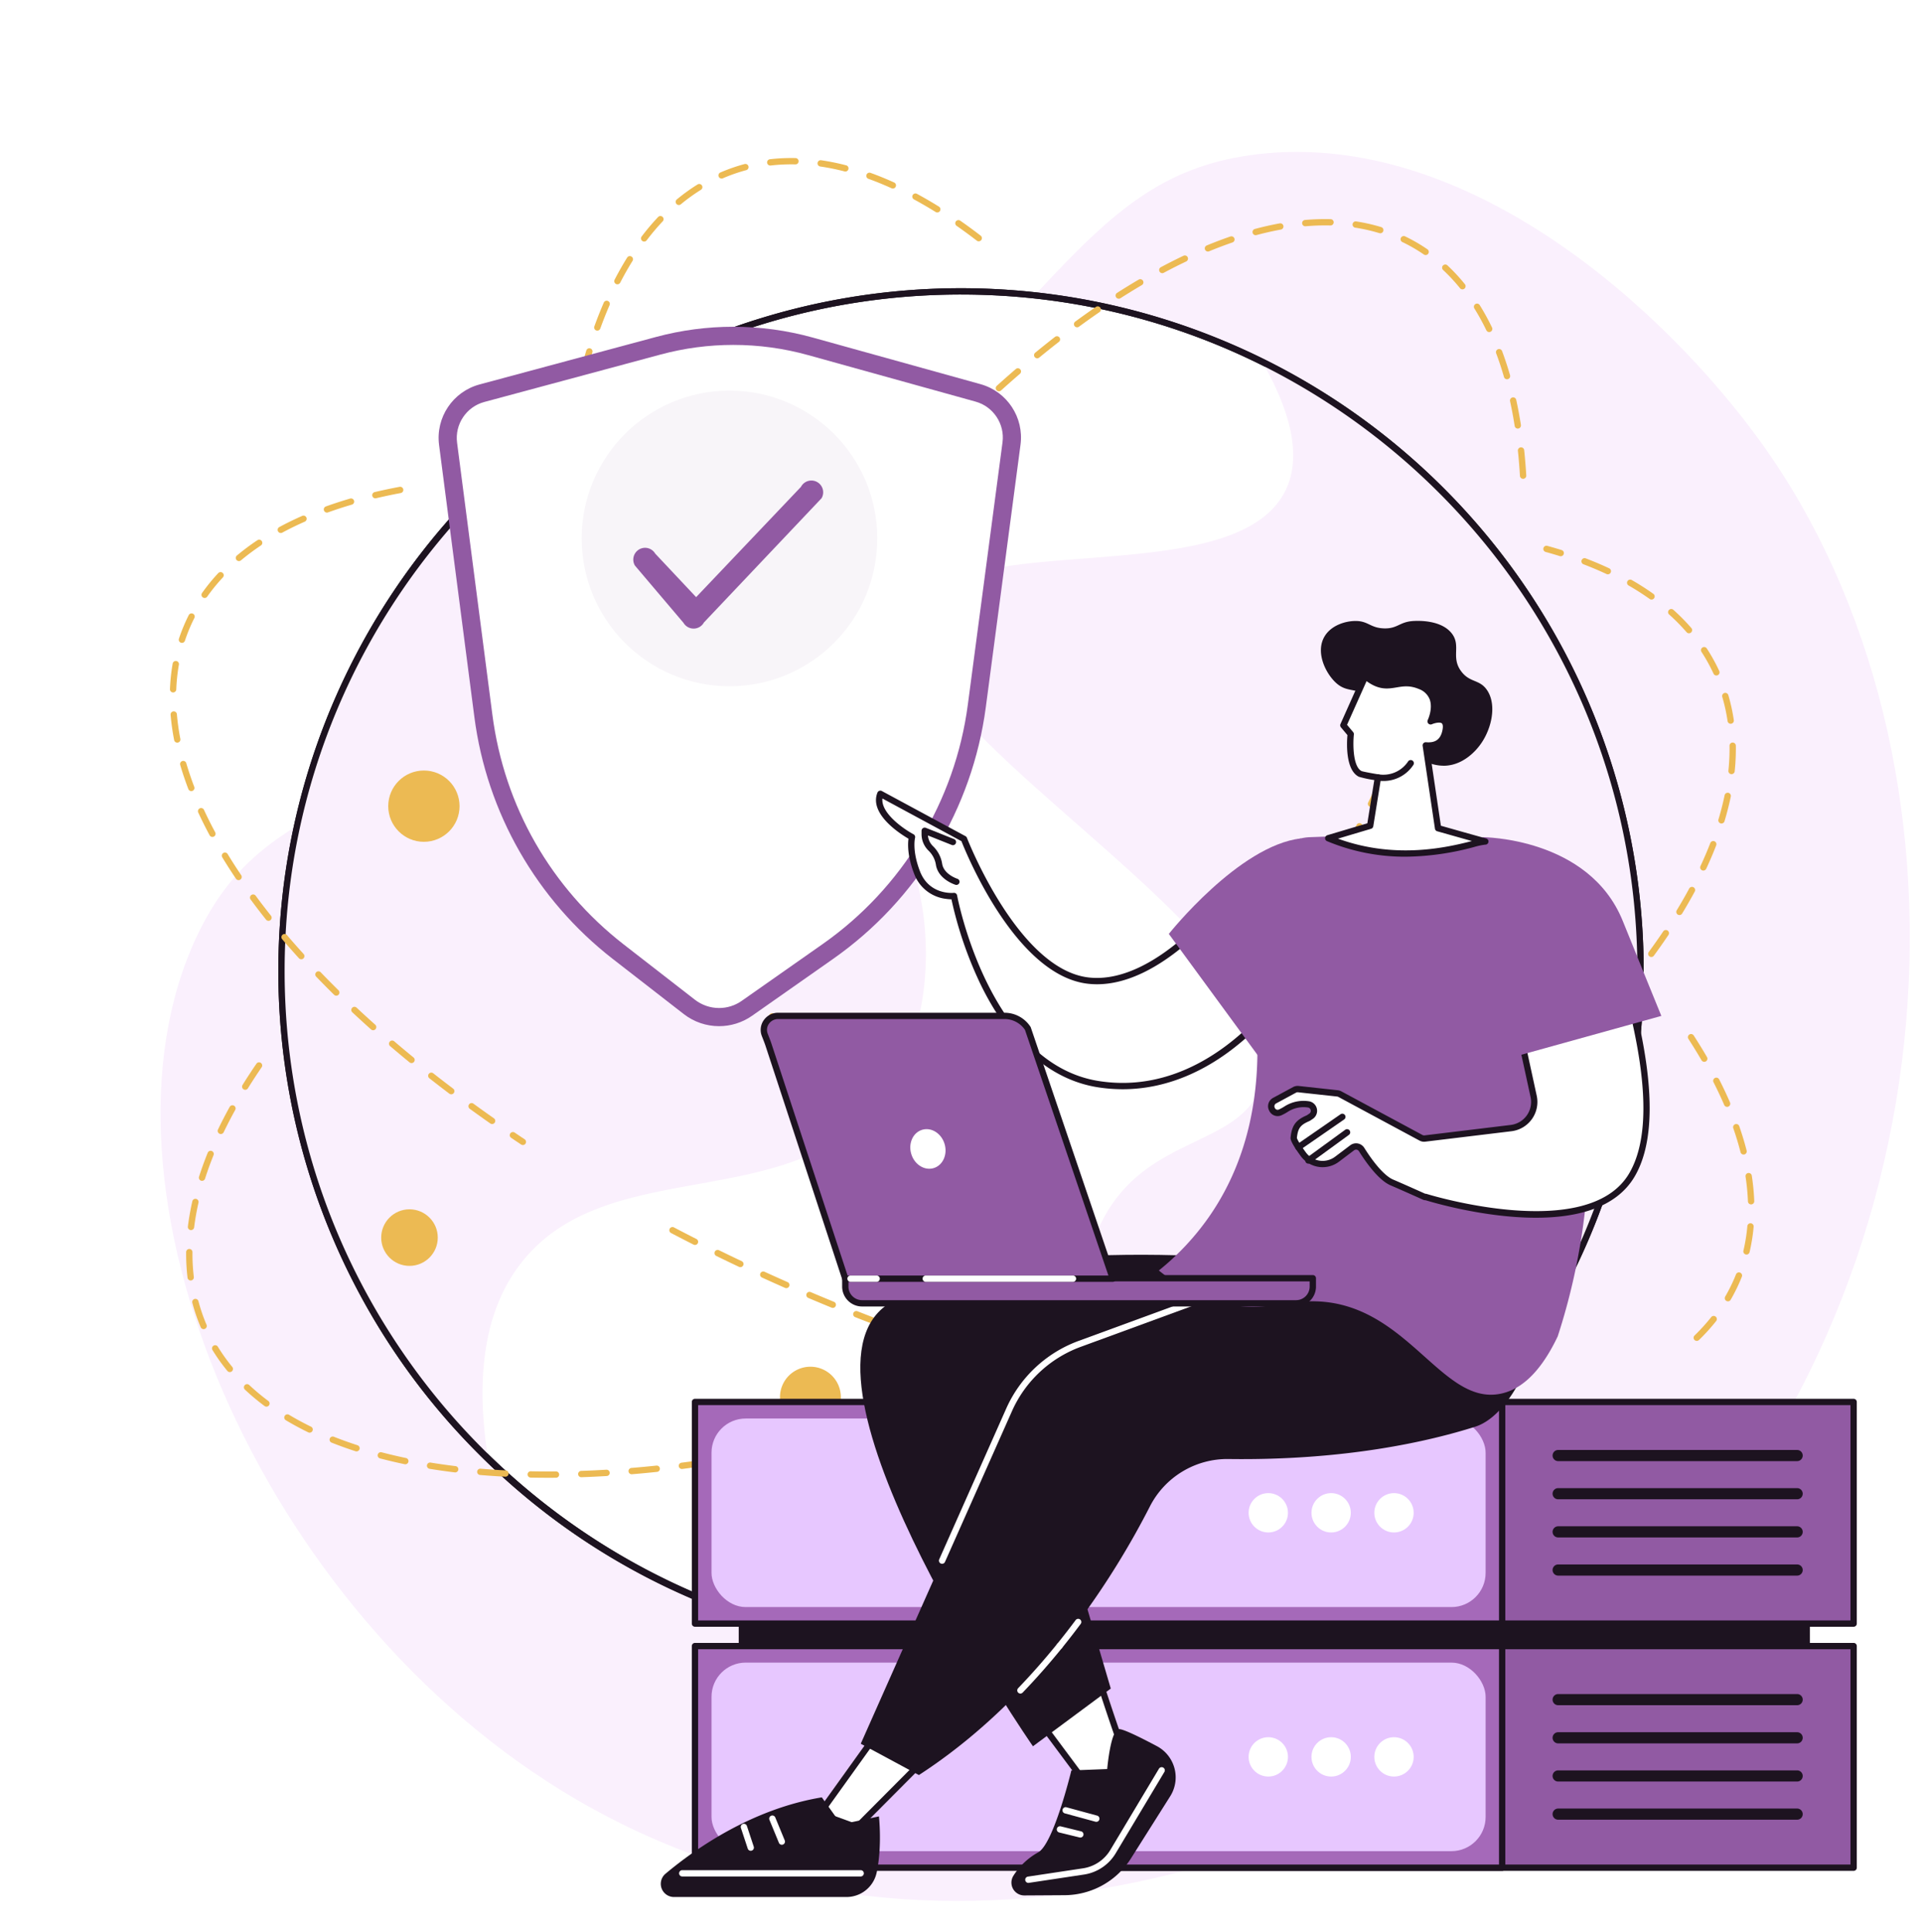 <svg xmlns="http://www.w3.org/2000/svg" xmlns:xlink="http://www.w3.org/1999/xlink" width="847.045" height="851.409" viewBox="0 0 847.045 851.409">
  <defs>
    <filter id="Path_102152" x="49.294" y="0" width="544.666" height="596.241" filterUnits="userSpaceOnUse">
      <feOffset dy="40" input="SourceAlpha"/>
      <feGaussianBlur stdDeviation="48" result="blur"/>
      <feFlood flood-color="#663e72" flood-opacity="0.2"/>
      <feComposite operator="in" in2="blur"/>
      <feComposite in="SourceGraphic"/>
    </filter>
  </defs>
  <g id="Proxy_server" data-name="Proxy server" transform="translate(0 4.363)">
    <path id="Path_102120" data-name="Path 102120" d="M424.4,912.586c162.224,94.639,360.093,25.5,468.388-83.2,141.884-142.414,153.621-376.429,53.429-515.158C904.558,256.543,817.583,176.63,724.723,187.4c-78.706,9.13-89.2,74.833-220.248,177.784C355.89,481.914,291.676,458.5,257,532.14,205.331,641.88,283.617,830.457,424.4,912.586Z" transform="translate(-170.276 -123.828)" fill="#faf0fd"/>
    <g id="Group_47625" data-name="Group 47625" transform="translate(0)">
      <g id="Group_47620" data-name="Group 47620">
        <g id="Group_47619" data-name="Group 47619">
          <circle id="Ellipse_4777" data-name="Ellipse 4777" cx="299.476" cy="299.476" r="299.476" transform="translate(423.523 847.045) rotate(-135)" fill="#fff"/>
          <path id="Path_102125" data-name="Path 102125" d="M668.288,852.9a300.868,300.868,0,1,0-212.745-88.122A298.9,298.9,0,0,0,668.288,852.9Zm0-598.951c164.364,0,298.085,133.72,298.085,298.085S832.652,850.115,668.288,850.115,370.2,716.4,370.2,552.032,503.924,253.947,668.288,253.947Z" transform="translate(-244.766 -128.509)" fill="#1d1320"/>
        </g>
        <path id="Path_102126" data-name="Path 102126" d="M450.3,667.135c19.08-41.145,62.13-33.934,71.48-62.763C542.388,540.837,352.294,447.208,370.1,396.9c13.932-39.36,139.427-7.789,162.14-54.046,7.367-15,2.265-34.847-10.267-56.814,98.807,48.934,166.753,150.779,166.753,268.508,0,126.885-78.914,235.333-190.338,278.959a248.377,248.377,0,0,1-27.168-42.592C456.465,761.537,430.5,709.827,450.3,667.135Z" transform="translate(34.275 -131.03)" fill="#faf0fd"/>
        <path id="Path_102127" data-name="Path 102127" d="M708.406,557.944A298.733,298.733,0,0,1,809.922,333.25c26.047-1.748,41.65,4.744,51.542,13,20,16.69,11.64,36.3,36.611,71.48,29.292,41.27,55.661,35.248,76.711,67.994,21.781,33.88,24.528,88.511,1.744,123.783-37.888,58.653-122.522,26.855-162.14,76.711-12.918,16.259-21.93,42.355-14.918,86.761A298.571,298.571,0,0,1,708.406,557.944Z" transform="translate(-584.36 -134.421)" fill="#faf0fd"/>
        <path id="Path_102128" data-name="Path 102128" d="M668.288,852.9a300.868,300.868,0,1,0-212.745-88.122A298.9,298.9,0,0,0,668.288,852.9Zm0-598.951c164.364,0,298.085,133.72,298.085,298.085S832.652,850.115,668.288,850.115,370.2,716.4,370.2,552.032,503.924,253.947,668.288,253.947Z" transform="translate(-244.766 -128.509)" fill="#1d1320"/>
      </g>
      <ellipse id="Ellipse_4778" data-name="Ellipse 4778" cx="15.713" cy="15.713" rx="15.713" ry="15.713" transform="translate(171.101 335.208)" fill="#ecba53"/>
      <g id="Group_47621" data-name="Group 47621" transform="translate(82.033 236.161)">
        <path id="Path_102129" data-name="Path 102129" d="M325.025,723.936a1.394,1.394,0,0,0,.562-.12c3.4-1.5,6.819-3.038,10.171-4.575a1.392,1.392,0,1,0-1.16-2.53c-3.341,1.531-6.751,3.064-10.137,4.559a1.392,1.392,0,0,0,.563,2.665Zm20.245-9.273a1.384,1.384,0,0,0,.6-.135c3.357-1.595,6.734-3.227,10.042-4.856a1.392,1.392,0,1,0-1.23-2.5c-3.294,1.623-6.661,3.251-10.005,4.839a1.392,1.392,0,0,0,.6,2.65Zm19.978-9.836a1.4,1.4,0,0,0,.632-.152c3.286-1.677,6.616-3.406,9.9-5.14a1.392,1.392,0,0,0-1.3-2.461c-3.271,1.727-6.59,3.45-9.865,5.121a1.392,1.392,0,0,0,.634,2.632Zm19.688-10.4a1.389,1.389,0,0,0,.667-.172c3.252-1.779,6.53-3.606,9.745-5.427a1.392,1.392,0,1,0-1.372-2.421c-3.2,1.815-6.469,3.634-9.709,5.407a1.393,1.393,0,0,0,.67,2.613Zm19.372-10.98a1.385,1.385,0,0,0,.7-.192c3.192-1.874,6.414-3.8,9.577-5.721a1.392,1.392,0,0,0-1.446-2.379c-3.15,1.915-6.36,3.833-9.54,5.7a1.392,1.392,0,0,0,.706,2.592Zm19.027-11.571a1.378,1.378,0,0,0,.74-.214c3.138-1.977,6.3-4,9.392-6.023a1.392,1.392,0,0,0-1.521-2.33c-3.082,2.011-6.229,4.03-9.354,6a1.392,1.392,0,0,0,.743,2.569ZM441.98,659.7a1.386,1.386,0,0,0,.778-.239c3.074-2.081,6.164-4.213,9.186-6.335a1.392,1.392,0,1,0-1.6-2.278c-3.009,2.114-6.087,4.237-9.145,6.308a1.391,1.391,0,0,0,.781,2.544Zm18.218-12.8a1.382,1.382,0,0,0,.819-.267c3.015-2.2,6.028-4.442,8.954-6.661a1.392,1.392,0,0,0-1.682-2.218c-2.912,2.21-5.911,4.441-8.913,6.63a1.392,1.392,0,0,0,.822,2.516Zm17.741-13.459a1.382,1.382,0,0,0,.861-.3c2.931-2.313,5.855-4.668,8.693-7a1.392,1.392,0,1,0-1.768-2.149c-2.823,2.322-5.733,4.666-8.649,6.968a1.392,1.392,0,0,0,.864,2.484Zm17.193-14.148a1.386,1.386,0,0,0,.906-.336c2.837-2.436,5.659-4.914,8.39-7.367a1.392,1.392,0,0,0-1.86-2.071c-2.715,2.439-5.523,4.9-8.343,7.325a1.392,1.392,0,0,0,.906,2.448ZM511.7,604.4a1.392,1.392,0,0,0,.954-.379c2.733-2.574,5.436-5.185,8.036-7.758a1.392,1.392,0,0,0-1.959-1.978c-2.581,2.558-5.268,5.151-7.985,7.709a1.392,1.392,0,0,0,.955,2.4Zm15.818-15.67a1.388,1.388,0,0,0,1.006-.43c2.6-2.713,5.157-5.464,7.611-8.181a1.391,1.391,0,0,0-2.064-1.867c-2.437,2.7-4.979,5.429-7.557,8.122a1.392,1.392,0,0,0,1,2.354Zm14.921-16.525a1.389,1.389,0,0,0,1.061-.492c2.436-2.87,4.821-5.779,7.091-8.644a1.391,1.391,0,1,0-2.181-1.727c-2.251,2.841-4.616,5.725-7.031,8.571a1.392,1.392,0,0,0,1.06,2.292Zm13.811-17.46a1.389,1.389,0,0,0,1.123-.569c2.238-3.051,4.4-6.131,6.433-9.156a1.391,1.391,0,0,0-2.31-1.552c-2.01,2.994-4.152,6.042-6.367,9.062a1.392,1.392,0,0,0,1.121,2.214Zm12.4-18.484a1.39,1.39,0,0,0,1.19-.669c1.966-3.237,3.84-6.506,5.572-9.717a1.392,1.392,0,0,0-2.45-1.321c-1.709,3.17-3.559,6.4-5.5,9.593a1.39,1.39,0,0,0,1.188,2.114Zm10.534-19.6a1.393,1.393,0,0,0,1.263-.8c1.607-3.45,3.088-6.921,4.4-10.317a1.392,1.392,0,0,0-2.6-1.006c-1.292,3.34-2.75,6.753-4.331,10.147a1.393,1.393,0,0,0,1.261,1.98Zm7.992-20.746a1.392,1.392,0,0,0,1.331-.991c1.1-3.66,2.036-7.324,2.774-10.892a1.391,1.391,0,0,0-2.725-.564c-.722,3.487-1.635,7.072-2.714,10.654a1.393,1.393,0,0,0,1.333,1.793Zm4.449-21.754A1.392,1.392,0,0,0,593,472.916a97.738,97.738,0,0,0,.512-9.88c0-.465,0-.93-.01-1.392a1.392,1.392,0,1,0-2.783.042c.007.449.01.9.01,1.35a95.15,95.15,0,0,1-.5,9.6,1.391,1.391,0,0,0,1.242,1.526C591.523,474.164,591.571,474.166,591.619,474.166Zm-.393-22.2a1.406,1.406,0,0,0,.205-.015,1.392,1.392,0,0,0,1.174-1.58,80.443,80.443,0,0,0-2.425-11.056,1.392,1.392,0,0,0-2.669.789,77.554,77.554,0,0,1,2.341,10.673A1.392,1.392,0,0,0,591.226,451.967Zm-6.3-21.278a1.373,1.373,0,0,0,.583-.129,1.391,1.391,0,0,0,.68-1.846,78.737,78.737,0,0,0-5.475-9.907,1.392,1.392,0,1,0-2.332,1.519,75.849,75.849,0,0,1,5.281,9.555A1.391,1.391,0,0,0,584.93,430.689Zm-12.079-18.606a1.392,1.392,0,0,0,1.05-2.3,90.091,90.091,0,0,0-7.935-8.041,1.391,1.391,0,1,0-1.856,2.073A87.646,87.646,0,0,1,571.8,411.6,1.389,1.389,0,0,0,572.851,412.083Zm-16.511-14.854a1.392,1.392,0,0,0,.808-2.525c-2.974-2.118-6.166-4.16-9.486-6.069a1.392,1.392,0,1,0-1.387,2.413c3.242,1.865,6.358,3.857,9.259,5.923A1.387,1.387,0,0,0,556.341,397.229Zm-19.249-11.122a1.392,1.392,0,0,0,.591-2.652c-3.3-1.543-6.776-3.016-10.341-4.379a1.391,1.391,0,1,0-.994,2.6c3.5,1.339,6.92,2.786,10.156,4.3A1.385,1.385,0,0,0,537.092,386.107Zm-20.767-7.974a1.392,1.392,0,0,0,.413-2.721c-2.06-.64-4.187-1.263-6.321-1.849a1.391,1.391,0,1,0-.736,2.684c2.1.578,4.2,1.191,6.231,1.823A1.4,1.4,0,0,0,516.325,378.133Z" transform="translate(89.466 -373.514)" fill="#ecba53"/>
        <path id="Path_102130" data-name="Path 102130" d="M970.735,802q1.6,0,3.218-.013a1.393,1.393,0,0,0,1.38-1.4,1.362,1.362,0,0,0-1.4-1.38c-3.73.029-7.453.007-11.092-.067a1.363,1.363,0,0,0-1.42,1.362,1.392,1.392,0,0,0,1.363,1.42C965.4,801.974,968.073,802,970.735,802Zm14.33-.25h.048c3.656-.125,7.408-.3,11.15-.522a1.392,1.392,0,1,0-.164-2.778c-3.719.22-7.448.394-11.082.519a1.392,1.392,0,0,0,.047,2.782Zm-33.38-.225a1.392,1.392,0,0,0,.07-2.781c-3.728-.191-7.449-.443-11.06-.749a1.392,1.392,0,0,0-.235,2.774c3.642.307,7.394.561,11.153.754Zm55.6-1.084c.039,0,.077,0,.116,0,3.664-.3,7.4-.654,11.111-1.043a1.392,1.392,0,0,0-.291-2.768c-3.688.387-7.4.737-11.049,1.037a1.392,1.392,0,0,0,.113,2.779Zm-77.776-.805a1.392,1.392,0,0,0,.166-2.774c-3.708-.45-7.4-.973-10.966-1.554a1.392,1.392,0,1,0-.447,2.747c3.6.586,7.332,1.115,11.077,1.571A1.507,1.507,0,0,0,929.5,799.636Zm99.911-1.513a1.392,1.392,0,0,0,.175-.01c3.637-.458,7.357-.966,11.057-1.508a1.392,1.392,0,0,0-.4-2.754c-3.681.54-7.383,1.044-11,1.5a1.392,1.392,0,0,0,.172,2.772Zm-121.878-2.078a1.392,1.392,0,0,0,.284-2.754c-3.669-.767-7.291-1.619-10.768-2.531a1.392,1.392,0,0,0-.706,2.692c3.522.924,7.19,1.786,10.9,2.563A1.447,1.447,0,0,0,907.537,796.045Zm-21.519-5.671a1.392,1.392,0,0,0,.429-2.715c-3.562-1.155-7.057-2.412-10.387-3.737a1.391,1.391,0,0,0-1.029,2.586c3.385,1.347,6.938,2.625,10.557,3.8A1.415,1.415,0,0,0,886.018,790.374Zm-20.656-8.256a1.392,1.392,0,0,0,.611-2.643c-3.368-1.641-6.624-3.4-9.682-5.235a1.391,1.391,0,1,0-1.431,2.387c3.125,1.873,6.454,3.674,9.892,5.349A1.378,1.378,0,0,0,865.362,782.118Zm-19.037-11.47a1.391,1.391,0,0,0,.831-2.508,96.337,96.337,0,0,1-8.413-7.026,1.391,1.391,0,0,0-1.906,2.028,99.126,99.126,0,0,0,8.658,7.23A1.389,1.389,0,0,0,846.325,770.648Zm-16.141-15.234a1.392,1.392,0,0,0,1.074-2.276,78.623,78.623,0,0,1-6.339-8.893,1.391,1.391,0,0,0-2.374,1.452,81.306,81.306,0,0,0,6.563,9.208A1.39,1.39,0,0,0,830.183,755.414Zm-11.545-18.923a1.392,1.392,0,0,0,1.279-1.939,75.571,75.571,0,0,1-3.551-10.327,1.392,1.392,0,1,0-2.69.712,78.51,78.51,0,0,0,3.682,10.709A1.392,1.392,0,0,0,818.638,736.491Zm-5.7-21.444a1.456,1.456,0,0,0,.167-.01,1.391,1.391,0,0,0,1.216-1.547,85.394,85.394,0,0,1-.6-10.13l0-.8a1.392,1.392,0,0,0-1.38-1.4h-.012a1.391,1.391,0,0,0-1.391,1.38l0,.826a88.415,88.415,0,0,0,.615,10.461A1.393,1.393,0,0,0,812.937,715.047Zm.149-22.21a1.391,1.391,0,0,0,1.379-1.221c.437-3.534,1.077-7.175,1.9-10.823a1.392,1.392,0,1,0-2.714-.614c-.845,3.737-1.5,7.47-1.949,11.1a1.39,1.39,0,0,0,1.21,1.551A1.363,1.363,0,0,0,813.085,692.837Zm4.857-21.694a1.392,1.392,0,0,0,1.326-.969c1.084-3.4,2.346-6.89,3.749-10.368a1.391,1.391,0,1,0-2.581-1.041c-1.429,3.542-2.714,7.1-3.819,10.564a1.392,1.392,0,0,0,1.326,1.815Zm8.286-20.644a1.39,1.39,0,0,0,1.254-.789c1.557-3.236,3.266-6.539,5.078-9.817a1.391,1.391,0,0,0-2.435-1.347c-1.839,3.325-3.571,6.674-5.151,9.957a1.393,1.393,0,0,0,1.253,2Zm10.748-19.487a1.393,1.393,0,0,0,1.184-.657c1.906-3.073,3.943-6.191,6.05-9.271a1.391,1.391,0,1,0-2.3-1.572c-2.131,3.113-4.19,6.267-6.118,9.374a1.392,1.392,0,0,0,1.181,2.125Z" transform="translate(-810.941 -391.252)" fill="#ecba53"/>
      </g>
      <g id="Group_47622" data-name="Group 47622" transform="translate(74.908 210.162)">
        <path id="Path_102131" data-name="Path 102131" d="M318.81,740.705a1.39,1.39,0,0,0,.969-.393,86.189,86.189,0,0,0,7.593-8.379,1.392,1.392,0,0,0-2.183-1.727,83.246,83.246,0,0,1-7.347,8.107,1.392,1.392,0,0,0,.969,2.392Zm13.735-17.434a1.392,1.392,0,0,0,1.205-.693,76.785,76.785,0,0,0,4.377-8.8q.292-.7.571-1.4a1.392,1.392,0,0,0-2.587-1.026q-.267.674-.549,1.344a73.854,73.854,0,0,1-4.218,8.476,1.392,1.392,0,0,0,1.2,2.09Zm8.186-20.618a1.392,1.392,0,0,0,1.354-1.075,80.712,80.712,0,0,0,1.79-11.175,1.392,1.392,0,1,0-2.772-.249,78,78,0,0,1-1.728,10.789,1.392,1.392,0,0,0,1.037,1.673A1.458,1.458,0,0,0,340.731,702.654Zm2.025-22.1h.055a1.393,1.393,0,0,0,1.337-1.444,100.42,100.42,0,0,0-1.089-11.23,1.392,1.392,0,1,0-2.752.421,97.043,97.043,0,0,1,1.059,10.917A1.393,1.393,0,0,0,342.756,680.55Zm-3.308-21.973a1.373,1.373,0,0,0,.345-.044,1.393,1.393,0,0,0,1-1.693c-.9-3.531-2-7.153-3.253-10.766a1.392,1.392,0,1,0-2.629.915c1.231,3.538,2.3,7.085,3.184,10.54A1.393,1.393,0,0,0,339.448,658.577Zm-7.262-21.022a1.393,1.393,0,0,0,1.277-1.945c-1.442-3.34-3.049-6.754-4.778-10.15a1.392,1.392,0,1,0-2.48,1.264c1.7,3.343,3.284,6.7,4.7,9.99A1.39,1.39,0,0,0,332.185,637.555Zm-10.068-19.843a1.393,1.393,0,0,0,1.2-2.091c-1.829-3.149-3.8-6.358-5.864-9.541a1.392,1.392,0,0,0-2.336,1.514c2.038,3.145,3.988,6.316,5.794,9.425A1.39,1.39,0,0,0,322.118,617.712Z" transform="translate(354.063 -364.28)" fill="#ecba53"/>
        <path id="Path_102132" data-name="Path 102132" d="M720.739,786.91h.013c3.755-.033,7.513-.121,11.17-.26a1.392,1.392,0,0,0-.106-2.782c-3.63.138-7.36.225-11.09.259a1.392,1.392,0,0,0,.013,2.783Zm-11.131-.049a1.391,1.391,0,0,0,.023-2.782c-3.64-.065-7.373-.178-11.093-.337a1.391,1.391,0,1,0-.119,2.78c3.743.16,7.5.274,11.163.339Zm33.375-.8c.032,0,.065,0,.1,0,3.761-.26,7.509-.583,11.138-.959a1.392,1.392,0,0,0-.287-2.769c-3.6.374-7.314.694-11.044.952a1.392,1.392,0,0,0,.095,2.78Zm-55.619-.14a1.392,1.392,0,0,0,.09-2.78c-3.634-.24-7.358-.528-11.07-.856a1.391,1.391,0,0,0-.245,2.772c3.732.33,7.477.62,11.131.861C687.3,785.917,687.333,785.918,687.365,785.918Zm-22.18-1.956a1.391,1.391,0,0,0,.149-2.775c-3.626-.4-7.336-.841-11.026-1.32a1.392,1.392,0,0,0-.358,2.76c3.708.482,7.437.928,11.082,1.327A1.425,1.425,0,0,0,665.185,783.962Zm99.939-.212a1.423,1.423,0,0,0,.2-.014c3.747-.531,7.463-1.136,11.044-1.8a1.391,1.391,0,1,0-.5-2.737c-3.544.654-7.222,1.252-10.93,1.779a1.391,1.391,0,0,0,.193,2.769ZM643.1,781.1a1.391,1.391,0,0,0,.2-2.767c-3.619-.54-7.31-1.125-10.97-1.74a1.392,1.392,0,0,0-.461,2.745c3.677.617,7.386,1.205,11.021,1.747A1.305,1.305,0,0,0,643.1,781.1Zm143.905-1.406a1.389,1.389,0,0,0,.317-.037c3.7-.861,7.344-1.812,10.843-2.825a1.391,1.391,0,0,0-.775-2.673c-3.452,1-7.052,1.937-10.7,2.788a1.392,1.392,0,0,0,.315,2.747Zm-165.864-2.278a1.392,1.392,0,0,0,.253-2.76c-3.586-.666-7.254-1.381-10.9-2.125a1.392,1.392,0,0,0-.556,2.727c3.666.746,7.351,1.464,10.952,2.133A1.325,1.325,0,0,0,621.145,777.417Zm-21.819-4.439a1.392,1.392,0,0,0,.3-2.752c-3.573-.788-7.216-1.623-10.83-2.481a1.392,1.392,0,1,0-.643,2.708c3.628.861,7.287,1.7,10.873,2.491A1.4,1.4,0,0,0,599.326,772.978Zm-21.663-5.143a1.392,1.392,0,0,0,.341-2.74c-3.561-.9-7.177-1.853-10.749-2.818a1.391,1.391,0,1,0-.725,2.687c3.586.969,7.216,1.92,10.789,2.828A1.374,1.374,0,0,0,577.663,767.835Zm-21.5-5.806a1.392,1.392,0,0,0,.381-2.73c-3.545-1.014-7.132-2.069-10.661-3.134a1.392,1.392,0,1,0-.805,2.664c3.543,1.069,7.143,2.127,10.7,3.145A1.375,1.375,0,0,0,556.167,762.029ZM534.85,755.6a1.392,1.392,0,0,0,.42-2.718c-3.517-1.116-7.073-2.272-10.569-3.436a1.391,1.391,0,1,0-.879,2.64c3.508,1.168,7.077,2.329,10.607,3.449A1.378,1.378,0,0,0,534.85,755.6Zm-21.127-7.031a1.392,1.392,0,0,0,.458-2.706c-3.485-1.214-7.008-2.468-10.471-3.728a1.392,1.392,0,1,0-.952,2.616c3.475,1.263,7.011,2.521,10.507,3.74A1.409,1.409,0,0,0,513.723,748.565ZM492.8,740.957a1.392,1.392,0,0,0,.494-2.694c-3.443-1.3-6.931-2.653-10.367-4.008a1.392,1.392,0,0,0-1.021,2.589c3.448,1.359,6.948,2.713,10.4,4.022A1.4,1.4,0,0,0,492.8,740.957Zm-20.714-8.166a1.392,1.392,0,0,0,.529-2.68q-3.436-1.407-6.875-2.851-1.7-.711-3.383-1.429a1.391,1.391,0,1,0-1.088,2.561q1.694.719,3.394,1.434,3.45,1.447,6.9,2.86A1.392,1.392,0,0,0,472.082,732.791Zm-20.49-8.707a1.392,1.392,0,0,0,.562-2.665c-3.391-1.495-6.8-3.024-10.14-4.549a1.392,1.392,0,0,0-1.156,2.533c3.348,1.528,6.771,3.063,10.173,4.563A1.384,1.384,0,0,0,451.593,724.085Zm-20.251-9.246a1.392,1.392,0,0,0,.6-2.651c-3.346-1.583-6.716-3.2-10.013-4.818a1.392,1.392,0,0,0-1.224,2.5c3.309,1.62,6.689,3.246,10.047,4.833A1.387,1.387,0,0,0,431.341,714.839Zm-19.994-9.787a1.392,1.392,0,0,0,.63-2.634c-3.282-1.663-6.605-3.375-9.877-5.09a1.392,1.392,0,1,0-1.291,2.466c3.282,1.72,6.617,3.439,9.911,5.107A1.391,1.391,0,0,0,411.347,705.052Z" transform="translate(-179.974 -370.91)" fill="#ecba53"/>
        <path id="Path_102133" data-name="Path 102133" d="M1053.888,635.594a1.391,1.391,0,0,0,.772-2.55q-2.206-1.465-4.385-2.938a1.391,1.391,0,1,0-1.558,2.305q2.187,1.481,4.4,2.951A1.391,1.391,0,0,0,1053.888,635.594Zm-13.563-9.257a1.392,1.392,0,0,0,.8-2.532c-3.038-2.129-6.079-4.3-9.041-6.456a1.392,1.392,0,0,0-1.637,2.251c2.974,2.164,6.029,4.346,9.081,6.485A1.381,1.381,0,0,0,1040.325,626.337Zm-18-13.1a1.392,1.392,0,0,0,.841-2.5c-2.966-2.241-5.925-4.524-8.8-6.782a1.392,1.392,0,0,0-1.72,2.188c2.886,2.269,5.859,4.562,8.838,6.813A1.384,1.384,0,0,0,1022.321,613.235Zm-17.5-13.765A1.391,1.391,0,0,0,1005.7,597c-2.871-2.351-5.737-4.749-8.517-7.125a1.391,1.391,0,1,0-1.808,2.115c2.8,2.39,5.676,4.8,8.562,7.163A1.389,1.389,0,0,0,1004.82,599.469ZM987.9,585a1.392,1.392,0,0,0,.928-2.429c-2.778-2.483-5.533-5-8.191-7.493a1.391,1.391,0,1,0-1.9,2.031c2.672,2.5,5.444,5.039,8.238,7.537A1.385,1.385,0,0,0,987.9,585Zm-16.245-15.227a1.392,1.392,0,0,0,.977-2.382c-2.663-2.625-5.289-5.279-7.8-7.89a1.391,1.391,0,1,0-2,1.93c2.53,2.629,5.173,5.3,7.853,7.942A1.388,1.388,0,0,0,971.651,569.773Zm-15.432-16.046a1.392,1.392,0,0,0,1.03-2.328c-2.5-2.755-4.97-5.555-7.33-8.323a1.391,1.391,0,1,0-2.117,1.805c2.379,2.79,4.864,5.612,7.386,8.388A1.389,1.389,0,0,0,956.219,553.727Zm-14.438-16.947a1.392,1.392,0,0,0,1.088-2.258c-2.329-2.929-4.6-5.888-6.736-8.8a1.391,1.391,0,0,0-2.241,1.649c2.161,2.937,4.448,5.925,6.8,8.881A1.391,1.391,0,0,0,941.781,536.781ZM928.6,518.842a1.392,1.392,0,0,0,1.153-2.169c-2.09-3.1-4.1-6.239-5.97-9.318a1.391,1.391,0,1,0-2.378,1.445c1.893,3.115,3.924,6.287,6.04,9.427A1.389,1.389,0,0,0,928.6,518.842Zm-11.536-19.031a1.392,1.392,0,0,0,1.225-2.05c-1.776-3.3-3.438-6.628-4.941-9.878a1.391,1.391,0,0,0-2.526,1.167c1.526,3.3,3.213,6.676,5.016,10.029A1.389,1.389,0,0,0,917.066,499.811Zm-9.306-20.2a1.393,1.393,0,0,0,1.3-1.888c-1.333-3.5-2.518-7.009-3.519-10.437a1.392,1.392,0,0,0-2.672.781c1.023,3.5,2.23,7.08,3.591,10.647A1.39,1.39,0,0,0,907.76,479.606Zm-6.191-21.348a1.375,1.375,0,0,0,.266-.026,1.392,1.392,0,0,0,1.1-1.631,102.883,102.883,0,0,1-1.525-10.864,1.391,1.391,0,0,0-2.773.235,105.563,105.563,0,0,0,1.566,11.159A1.392,1.392,0,0,0,901.569,458.258Zm-1.817-22.125a1.392,1.392,0,0,0,1.39-1.34,80.507,80.507,0,0,1,1.145-10.872,1.392,1.392,0,1,0-2.741-.482,83.305,83.305,0,0,0-1.185,11.249,1.391,1.391,0,0,0,1.338,1.444Zm3.88-21.846a1.391,1.391,0,0,0,1.32-.955c.594-1.793,1.267-3.589,2-5.34.672-1.6,1.408-3.193,2.189-4.737A1.392,1.392,0,0,0,906.659,402c-.811,1.6-1.575,3.256-2.272,4.916-.762,1.816-1.462,3.681-2.078,5.542a1.394,1.394,0,0,0,1.322,1.829Zm10-19.791a1.39,1.39,0,0,0,1.138-.589,80.215,80.215,0,0,1,6.909-8.475,1.392,1.392,0,0,0-2.035-1.9A82.954,82.954,0,0,0,912.5,392.3a1.391,1.391,0,0,0,1.135,2.193Zm15.118-16.257a1.387,1.387,0,0,0,.892-.324,102.34,102.34,0,0,1,8.795-6.564,1.391,1.391,0,1,0-1.545-2.315,104.793,104.793,0,0,0-9.035,6.743,1.392,1.392,0,0,0,.893,2.459Zm18.454-12.38a1.382,1.382,0,0,0,.661-.168c3.136-1.694,6.467-3.321,9.9-4.832a1.392,1.392,0,0,0-1.122-2.548c-3.5,1.543-6.9,3.2-10.1,4.932a1.392,1.392,0,0,0,.662,2.616Zm20.337-9a1.379,1.379,0,0,0,.471-.083c3.366-1.212,6.9-2.362,10.5-3.418a1.392,1.392,0,1,0-.783-2.671c-3.657,1.072-7.245,2.24-10.664,3.471a1.392,1.392,0,0,0,.472,2.7Zm21.345-6.284a1.367,1.367,0,0,0,.321-.038c3.507-.828,7.15-1.6,10.827-2.287a1.392,1.392,0,1,0-.512-2.736c-3.721.7-7.407,1.475-10.955,2.314a1.392,1.392,0,0,0,.319,2.747Z" transform="translate(-898.359 -345.489)" fill="#ecba53"/>
      </g>
      <g id="Group_47623" data-name="Group 47623" transform="translate(377.535 92.191)">
        <path id="Path_102134" data-name="Path 102134" d="M424.59,358.724a1.389,1.389,0,0,0,1.072-.5c2.357-2.846,4.764-5.707,7.154-8.5a1.392,1.392,0,0,0-2.116-1.809c-2.4,2.806-4.815,5.679-7.182,8.536a1.392,1.392,0,0,0,1.072,2.279ZM439.06,341.8a1.392,1.392,0,0,0,1.044-.47c2.445-2.769,4.943-5.55,7.424-8.266a1.391,1.391,0,1,0-2.055-1.877c-2.492,2.727-5,5.519-7.456,8.3a1.392,1.392,0,0,0,1.043,2.313Zm277.854-9.013.085,0a1.392,1.392,0,0,0,1.305-1.473c-.226-3.785-.534-7.539-.916-11.156a1.391,1.391,0,1,0-2.767.29c.376,3.577.68,7.288.9,11.032A1.392,1.392,0,0,0,716.914,332.787Zm-262.833-7.424a1.39,1.39,0,0,0,1.011-.435c2.555-2.7,5.149-5.391,7.708-8a1.392,1.392,0,0,0-1.986-1.95c-2.572,2.62-5.177,5.323-7.744,8.035a1.392,1.392,0,0,0,1.01,2.349Zm260.485-14.708a1.446,1.446,0,0,0,.217-.017,1.394,1.394,0,0,0,1.16-1.591c-.59-3.759-1.28-7.468-2.051-11.022a1.392,1.392,0,1,0-2.72.591c.76,3.5,1.44,7.155,2.021,10.863A1.392,1.392,0,0,0,714.566,310.656Zm-244.883-1.179a1.39,1.39,0,0,0,.974-.4c2.657-2.605,5.352-5.194,8.008-7.7a1.392,1.392,0,1,0-1.908-2.026c-2.67,2.514-5.378,5.115-8.048,7.733a1.392,1.392,0,0,0,.974,2.386ZM485.9,294.216a1.389,1.389,0,0,0,.932-.358c2.759-2.489,5.56-4.959,8.326-7.343a1.391,1.391,0,1,0-1.816-2.108c-2.782,2.4-5.6,4.881-8.375,7.385a1.391,1.391,0,0,0,.932,2.424Zm223.917-5.3a1.393,1.393,0,0,0,1.338-1.777c-1.06-3.677-2.246-7.268-3.522-10.671a1.392,1.392,0,0,0-2.606.978c1.252,3.335,2.413,6.856,3.454,10.464A1.392,1.392,0,0,0,709.814,288.92Zm-207.044-9.234a1.385,1.385,0,0,0,.881-.315c2.882-2.364,5.8-4.7,8.669-6.926a1.392,1.392,0,0,0-1.709-2.2c-2.889,2.247-5.825,4.593-8.725,6.973a1.391,1.391,0,0,0,.883,2.467Zm199.192-11.569a1.392,1.392,0,0,0,1.251-2,106.148,106.148,0,0,0-5.424-9.882,1.391,1.391,0,1,0-2.362,1.47,103.652,103.652,0,0,1,5.281,9.622A1.394,1.394,0,0,0,701.963,268.118Zm-181.612-2.091a1.386,1.386,0,0,0,.822-.27c3.014-2.21,6.056-4.371,9.041-6.423a1.392,1.392,0,1,0-1.577-2.294c-3.009,2.068-6.074,4.246-9.11,6.473a1.392,1.392,0,0,0,.824,2.514Zm18.354-12.6a1.384,1.384,0,0,0,.748-.219c3.153-2.015,6.331-3.964,9.444-5.8a1.391,1.391,0,1,0-1.41-2.4c-3.143,1.848-6.35,3.817-9.532,5.849a1.392,1.392,0,0,0,.751,2.564Zm151.473-4.131a1.392,1.392,0,0,0,1.081-2.266,81.619,81.619,0,0,0-7.693-8.292,1.391,1.391,0,1,0-1.9,2.032,79,79,0,0,1,7.43,8.009A1.388,1.388,0,0,0,690.178,249.294ZM557.9,242.157a1.378,1.378,0,0,0,.654-.165c3.3-1.764,6.628-3.441,9.878-4.987a1.391,1.391,0,1,0-1.195-2.513c-3.29,1.565-6.652,3.262-9.993,5.046a1.392,1.392,0,0,0,.656,2.62Zm116.053-7.984a1.391,1.391,0,0,0,.789-2.538c-1.953-1.341-3.994-2.6-6.065-3.747-1.22-.674-2.48-1.324-3.742-1.931a1.391,1.391,0,1,0-1.2,2.509c1.214.584,2.426,1.209,3.6,1.858,1.994,1.1,3.957,2.314,5.836,3.605A1.384,1.384,0,0,0,673.954,234.173Zm-95.946-1.554a1.391,1.391,0,0,0,.531-.1c3.465-1.431,6.94-2.746,10.329-3.911a1.392,1.392,0,0,0-.9-2.632c-3.442,1.183-6.97,2.519-10.487,3.97a1.392,1.392,0,0,0,.532,2.678Zm21.046-7.2a1.424,1.424,0,0,0,.361-.047c3.625-.97,7.24-1.786,10.743-2.424a1.391,1.391,0,0,0-.5-2.738c-3.575.652-7.264,1.483-10.962,2.472a1.392,1.392,0,0,0,.358,2.737Zm54.915-.848a1.391,1.391,0,0,0,.4-2.723,79.863,79.863,0,0,0-11.038-2.5,1.392,1.392,0,0,0-.424,2.751,76.989,76.989,0,0,1,10.652,2.416A1.4,1.4,0,0,0,653.97,224.574Zm-33.041-3.087c.04,0,.08,0,.121,0a99.758,99.758,0,0,1,10.96-.344,1.413,1.413,0,0,0,1.427-1.355,1.392,1.392,0,0,0-1.356-1.427,101.919,101.919,0,0,0-11.268.353,1.391,1.391,0,0,0,.117,2.778Z" transform="translate(-423.199 -218.326)" fill="#ecba53"/>
      </g>
      <g id="Group_47624" data-name="Group 47624" transform="translate(245.563 65.275)">
        <path id="Path_102135" data-name="Path 102135" d="M474.36,949.5c1.683,0,3.377-.051,5.035-.151a1.392,1.392,0,1,0-.168-2.778,83.268,83.268,0,0,1-10.94-.073,1.391,1.391,0,0,0-.2,2.776C470.186,949.428,472.3,949.5,474.36,949.5Zm15.976-1.6a1.406,1.406,0,0,0,.283-.029,76.877,76.877,0,0,0,9.475-2.6q.714-.246,1.422-.506a1.392,1.392,0,1,0-.96-2.613q-.682.252-1.37.488a73.9,73.9,0,0,1-9.13,2.5,1.392,1.392,0,0,0,.28,2.755Zm20.823-7.642a1.379,1.379,0,0,0,.665-.171,80.6,80.6,0,0,0,9.521-6.111,1.392,1.392,0,0,0-1.662-2.232,77.787,77.787,0,0,1-9.191,5.9,1.392,1.392,0,0,0,.667,2.614Zm17.822-13.216a1.387,1.387,0,0,0,.968-.391,100.008,100.008,0,0,0,7.645-8.295,1.392,1.392,0,1,0-2.149-1.77,97,97,0,0,1-7.431,8.064,1.392,1.392,0,0,0,.967,2.393Zm14.174-17.11a1.39,1.39,0,0,0,1.157-.616c2.031-3.024,4-6.254,5.858-9.6a1.392,1.392,0,0,0-2.433-1.351c-1.818,3.276-3.748,6.438-5.735,9.4a1.391,1.391,0,0,0,1.154,2.167Zm10.829-19.424a1.392,1.392,0,0,0,1.264-.807c1.527-3.3,3-6.772,4.382-10.327a1.391,1.391,0,1,0-2.594-1.007c-1.36,3.5-2.811,6.919-4.314,10.164a1.392,1.392,0,0,0,1.262,1.977Zm8.083-20.732a1.393,1.393,0,0,0,1.323-.961c1.126-3.458,2.2-7.069,3.2-10.732a1.392,1.392,0,1,0-2.686-.732c-.986,3.62-2.051,7.186-3.164,10.6a1.391,1.391,0,0,0,.892,1.753A1.37,1.37,0,0,0,562.068,869.776Z" transform="translate(-180.008 -237.528)" fill="#ecba53"/>
        <path id="Path_102136" data-name="Path 102136" d="M739.454,928.3a1.392,1.392,0,0,0,.7-2.6q-.974-.564-1.95-1.144a1.392,1.392,0,1,0-1.422,2.393q.991.589,1.979,1.161A1.4,1.4,0,0,0,739.454,928.3Zm-11.367-7.109a1.392,1.392,0,0,0,.777-2.547c-2.988-2.008-6.025-4.162-9.025-6.4a1.391,1.391,0,1,0-1.663,2.231c3.036,2.264,6.11,4.443,9.135,6.477A1.391,1.391,0,0,0,728.087,921.194Zm-17.856-13.288a1.392,1.392,0,0,0,.88-2.471c-2.8-2.282-5.639-4.694-8.443-7.17a1.391,1.391,0,0,0-1.842,2.086c2.831,2.5,5.7,4.936,8.526,7.241A1.388,1.388,0,0,0,710.231,907.906Zm-16.7-14.723a1.391,1.391,0,0,0,.957-2.4c-2.631-2.5-5.3-5.106-7.92-7.759a1.391,1.391,0,0,0-1.979,1.957c2.645,2.676,5.332,5.307,7.984,7.822A1.385,1.385,0,0,0,693.536,893.183Zm-15.659-15.824a1.391,1.391,0,0,0,1.018-2.34c-2.481-2.663-4.987-5.43-7.449-8.222a1.391,1.391,0,1,0-2.087,1.841c2.478,2.811,5,5.6,7.5,8.279A1.388,1.388,0,0,0,677.877,877.359Zm-14.726-16.7a1.392,1.392,0,0,0,1.067-2.285c-2.338-2.792-4.7-5.684-7.02-8.6a1.392,1.392,0,0,0-2.177,1.734c2.336,2.931,4.712,5.84,7.063,8.65A1.39,1.39,0,0,0,663.151,860.663Zm-13.879-17.409a1.392,1.392,0,0,0,1.107-2.234c-2.2-2.895-4.431-5.893-6.626-8.91a1.392,1.392,0,1,0-2.251,1.637c2.206,3.033,4.448,6.047,6.661,8.957A1.39,1.39,0,0,0,649.273,843.255Zm-13.1-18a1.393,1.393,0,0,0,1.14-2.187c-2.092-3-4.2-6.089-6.259-9.173a1.391,1.391,0,1,0-2.314,1.546c2.072,3.1,4.188,6.2,6.289,9.219A1.392,1.392,0,0,0,636.174,825.252Z" transform="translate(-504.233 -234.416)" fill="#ecba53"/>
        <path id="Path_102137" data-name="Path 102137" d="M689.473,457.888a1.446,1.446,0,0,0,.2-.014,1.392,1.392,0,0,0,1.179-1.576q-.38-2.634-.736-5.254a1.392,1.392,0,1,0-2.758.375q.358,2.63.739,5.276A1.392,1.392,0,0,0,689.473,457.888Zm-2.145-16.308a1.429,1.429,0,0,0,.166-.009,1.392,1.392,0,0,0,1.218-1.546c-.438-3.692-.846-7.407-1.214-11.041a1.391,1.391,0,1,0-2.768.279c.368,3.65.778,7.38,1.218,11.089A1.391,1.391,0,0,0,687.328,441.58Zm-2.233-22.148c.038,0,.077,0,.116,0a1.392,1.392,0,0,0,1.273-1.5c-.305-3.691-.577-7.417-.809-11.073a1.392,1.392,0,1,0-2.778.175c.234,3.675.506,7.418.813,11.127A1.391,1.391,0,0,0,685.095,419.432Zm-1.4-22.214.061,0a1.391,1.391,0,0,0,1.33-1.45c-.161-3.721-.284-7.453-.366-11.094a1.392,1.392,0,0,0-1.391-1.361h-.032a1.39,1.39,0,0,0-1.359,1.422c.082,3.66.2,7.412.367,11.152A1.39,1.39,0,0,0,683.69,397.218Zm-.493-22.25a1.392,1.392,0,0,0,1.392-1.392v-.148c0-3.66.042-7.345.125-10.952a1.391,1.391,0,0,0-2.782-.065c-.084,3.629-.127,7.335-.126,11.017v.148A1.391,1.391,0,0,0,683.2,374.967Zm.521-22.258a1.392,1.392,0,0,0,1.389-1.325c.181-3.735.409-7.462.681-11.075a1.391,1.391,0,1,0-2.775-.208c-.274,3.638-.5,7.388-.686,11.149a1.391,1.391,0,0,0,1.323,1.456Zm1.675-22.2a1.392,1.392,0,0,0,1.382-1.248c.388-3.718.831-7.423,1.319-11.01a1.392,1.392,0,1,0-2.758-.375c-.492,3.615-.939,7.349-1.329,11.1a1.392,1.392,0,0,0,1.24,1.529C685.3,330.506,685.345,330.508,685.393,330.508ZM688.4,308.45a1.391,1.391,0,0,0,1.369-1.158c.63-3.682,1.325-7.345,2.068-10.885a1.392,1.392,0,0,0-2.724-.572c-.75,3.574-1.453,7.271-2.087,10.988a1.391,1.391,0,0,0,1.137,1.606A1.37,1.37,0,0,0,688.4,308.45Zm4.586-21.782a1.391,1.391,0,0,0,1.348-1.05c.919-3.623,1.918-7.209,2.967-10.66a1.391,1.391,0,1,0-2.662-.81c-1.062,3.493-2.073,7.121-3,10.787a1.392,1.392,0,0,0,1.35,1.734Zm6.5-21.285a1.392,1.392,0,0,0,1.308-.918c1.277-3.523,2.647-6.977,4.07-10.269a1.392,1.392,0,1,0-2.555-1.1c-1.444,3.342-2.835,6.849-4.131,10.424a1.392,1.392,0,0,0,1.308,1.867Zm8.856-20.406a1.392,1.392,0,0,0,1.238-.753c1.721-3.329,3.549-6.552,5.434-9.581a1.392,1.392,0,0,0-2.363-1.471c-1.924,3.091-3.79,6.379-5.544,9.774a1.392,1.392,0,0,0,1.235,2.031Zm11.789-18.846a1.391,1.391,0,0,0,1.109-.55,102.8,102.8,0,0,1,7.083-8.378,1.392,1.392,0,0,0-2.024-1.911,105.827,105.827,0,0,0-7.275,8.605,1.392,1.392,0,0,0,1.107,2.234Zm147.451-.107a1.391,1.391,0,0,0,.85-2.494c-3-2.312-6.04-4.54-9.028-6.624a1.392,1.392,0,0,0-1.592,2.283c2.951,2.058,5.953,4.26,8.922,6.546A1.384,1.384,0,0,0,867.581,226.025ZM849.314,213.31a1.392,1.392,0,0,0,.737-2.573c-3.231-2.008-6.493-3.9-9.7-5.636a1.391,1.391,0,0,0-1.324,2.447c3.153,1.705,6.366,3.574,9.55,5.552A1.385,1.385,0,0,0,849.314,213.31Zm-113.9-3.282a1.385,1.385,0,0,0,.887-.32,80.5,80.5,0,0,1,8.861-6.389,1.392,1.392,0,0,0-1.468-2.365,83.378,83.378,0,0,0-9.169,6.61,1.392,1.392,0,0,0,.889,2.464Zm94.315-7.27a1.392,1.392,0,0,0,.576-2.659c-3.482-1.581-6.984-3.009-10.409-4.242a1.391,1.391,0,1,0-.943,2.618c3.355,1.209,6.788,2.609,10.2,4.158A1.378,1.378,0,0,0,829.728,202.758Zm-75.463-4.392a1.381,1.381,0,0,0,.554-.116c1.744-.758,3.537-1.456,5.331-2.073,1.631-.563,3.3-1.075,4.975-1.521a1.392,1.392,0,0,0-.719-2.689c-1.734.464-3.472,1-5.165,1.58-1.86.642-3.721,1.366-5.531,2.151a1.392,1.392,0,0,0,.555,2.669Zm54.53-3.1a1.391,1.391,0,0,0,.347-2.739,104.865,104.865,0,0,0-11.051-2.24,1.392,1.392,0,0,0-.4,2.754,102.221,102.221,0,0,1,10.757,2.18A1.373,1.373,0,0,0,808.8,195.264Zm-33.1-2.639a1.369,1.369,0,0,0,.161-.009,79.65,79.65,0,0,1,9.123-.52c.594,0,1.2.007,1.8.019a1.369,1.369,0,0,0,1.421-1.361,1.392,1.392,0,0,0-1.361-1.421c-.621-.014-1.244-.017-1.86-.019a82.491,82.491,0,0,0-9.442.538,1.392,1.392,0,0,0,.159,2.774Z" transform="translate(-681.806 -189.313)" fill="#ecba53"/>
      </g>
      <ellipse id="Ellipse_4779" data-name="Ellipse 4779" cx="15.713" cy="15.713" rx="15.713" ry="15.713" transform="translate(620.513 583.613) rotate(-170.782)" fill="#fff"/>
      <ellipse id="Ellipse_4780" data-name="Ellipse 4780" cx="12.465" cy="12.465" rx="12.465" ry="12.465" transform="translate(167.999 528.593)" fill="#ecba53"/>
      <path id="Path_102138" data-name="Path 102138" d="M748.808,776.918a13.412,13.412,0,1,0,13.411-13.411A13.412,13.412,0,0,0,748.808,776.918Z" transform="translate(-405.06 -165.543)" fill="#ecba53"/>
      <ellipse id="Ellipse_4781" data-name="Ellipse 4781" cx="15.712" cy="15.712" rx="15.712" ry="15.712" transform="matrix(-0.993, -0.122, 0.122, -0.993, 384.246, 266.415)" fill="#99b9ff"/>
      <path id="Path_102139" data-name="Path 102139" d="M630.38,604.859q1.276,0,2.542-.016a1.392,1.392,0,0,0,1.374-1.409,1.408,1.408,0,0,0-1.408-1.374c-.866.01-1.738.023-2.611.016-2.779,0-5.622-.056-8.449-.163a1.392,1.392,0,1,0-.106,2.781C624.62,604.8,627.55,604.865,630.38,604.859Zm13.641-.448.093,0c3.742-.247,7.491-.6,11.145-1.053a1.391,1.391,0,1,0-.341-2.762c-3.6.444-7.3.794-10.986,1.038a1.391,1.391,0,0,0,.09,2.78ZM610.668,604a1.392,1.392,0,0,0,.118-2.778c-3.616-.309-7.32-.71-11.005-1.188a1.391,1.391,0,1,0-.359,2.759c3.727.485,7.47.89,11.127,1.2C610.588,604,610.629,604,610.668,604Zm55.4-2.328a1.406,1.406,0,0,0,.255-.023c3.679-.679,7.36-1.479,10.944-2.377a1.392,1.392,0,0,0-.676-2.7c-3.527.884-7.152,1.671-10.774,2.34a1.391,1.391,0,0,0,.25,2.76Zm-77.472-.531a1.392,1.392,0,0,0,.234-2.764c-3.574-.614-7.234-1.316-10.88-2.085a1.391,1.391,0,1,0-.574,2.723c3.679.776,7.374,1.484,10.983,2.1A1.383,1.383,0,0,0,588.6,601.146Zm-21.78-4.589a1.392,1.392,0,0,0,.335-2.742c-3.532-.878-7.136-1.837-10.712-2.851a1.392,1.392,0,0,0-.759,2.678c3.605,1.021,7.239,1.988,10.8,2.873A1.406,1.406,0,0,0,566.816,596.557Zm120.8-.281a1.413,1.413,0,0,0,.425-.067c3.552-1.138,7.1-2.406,10.553-3.769a1.392,1.392,0,1,0-1.023-2.588c-3.393,1.34-6.885,2.587-10.378,3.706a1.392,1.392,0,0,0,.424,2.718ZM545.4,590.494a1.392,1.392,0,0,0,.419-2.719c-3.464-1.1-7-2.275-10.524-3.5a1.392,1.392,0,0,0-.916,2.628c3.545,1.235,7.111,2.42,10.6,3.525A1.389,1.389,0,0,0,545.4,590.494Zm162.879-2.385a1.378,1.378,0,0,0,.6-.135c3.362-1.6,6.713-3.328,9.96-5.146a1.391,1.391,0,1,0-1.36-2.428c-3.193,1.788-6.488,3.49-9.794,5.061a1.392,1.392,0,0,0,.6,2.649Zm-183.9-4.93a1.392,1.392,0,0,0,.493-2.693c-3.4-1.287-6.876-2.651-10.33-4.055a1.392,1.392,0,1,0-1.048,2.578c3.475,1.413,6.972,2.786,10.393,4.08A1.39,1.39,0,0,0,524.373,583.179Zm203.3-5.926a1.389,1.389,0,0,0,.758-.225c3.108-2.022,6.2-4.182,9.193-6.419a1.392,1.392,0,1,0-1.666-2.229c-2.945,2.2-5.987,4.326-9.045,6.315a1.392,1.392,0,0,0,.761,2.559ZM503.749,574.8a1.392,1.392,0,0,0,.555-2.669c-3.349-1.453-6.758-2.977-10.135-4.529a1.391,1.391,0,1,0-1.162,2.528c3.394,1.561,6.822,3.093,10.19,4.554A1.376,1.376,0,0,0,503.749,574.8Zm-20.228-9.3a1.392,1.392,0,0,0,.609-2.644q-3.554-1.721-7.155-3.529a1.392,1.392,0,0,0-1.249,2.488q3.619,1.815,7.189,3.545A1.377,1.377,0,0,0,483.522,565.5Zm261.962-1.557a1.389,1.389,0,0,0,.9-.331c2.814-2.394,5.611-4.924,8.315-7.522a1.392,1.392,0,0,0-1.929-2.007c-2.663,2.559-5.419,5.051-8.19,7.409a1.391,1.391,0,0,0,.9,2.451Zm16.05-15.409a1.387,1.387,0,0,0,1.021-.445c2.506-2.7,4.992-5.542,7.389-8.432a1.392,1.392,0,0,0-2.143-1.777c-2.364,2.851-4.816,5.65-7.287,8.317a1.391,1.391,0,0,0,1.02,2.337ZM775.751,531.4a1.389,1.389,0,0,0,1.117-.56c2.2-2.958,4.378-6.039,6.467-9.156a1.392,1.392,0,0,0-2.313-1.549c-2.063,3.08-4.212,6.123-6.386,9.044a1.392,1.392,0,0,0,1.115,2.222Zm12.407-18.5a1.39,1.39,0,0,0,1.193-.673c1.907-3.16,3.782-6.432,5.575-9.725a1.392,1.392,0,1,0-2.445-1.33c-1.771,3.257-3.626,6.493-5.511,9.617a1.392,1.392,0,0,0,1.189,2.111Zm10.658-19.579a1.39,1.39,0,0,0,1.251-.781c1.628-3.326,3.214-6.748,4.715-10.171a1.391,1.391,0,1,0-2.548-1.118c-1.486,3.388-3.056,6.775-4.666,10.067a1.394,1.394,0,0,0,1.249,2Zm8.961-20.428a1.39,1.39,0,0,0,1.3-.886c1.365-3.5,2.663-7.04,3.861-10.536a1.391,1.391,0,1,0-2.633-.9c-1.186,3.459-2.471,6.967-3.821,10.427a1.391,1.391,0,0,0,1.3,1.9ZM815,451.772a1.392,1.392,0,0,0,1.335-1c1.986-6.794,2.814-10.8,2.848-10.971a1.392,1.392,0,0,0-2.727-.558c-.008.04-.843,4.078-2.793,10.749A1.395,1.395,0,0,0,815,451.772Z" transform="translate(-194.589 -142.023)" fill="#ecba53"/>
    </g>
    <g id="Group_47636" data-name="Group 47636" transform="translate(304.893 612.107)">
      <rect id="Rectangle_4000" data-name="Rectangle 4000" width="472.087" height="77.797" transform="translate(20.666 88.673)" fill="#1d1320"/>
      <g id="Group_47630" data-name="Group 47630">
        <g id="Group_47626" data-name="Group 47626" transform="translate(154.904)">
          <rect id="Rectangle_4001" data-name="Rectangle 4001" width="355.731" height="97.68" transform="translate(1.391 1.391)" fill="#915aa3"/>
          <path id="Path_102140" data-name="Path 102140" d="M267.574,879.214H623.3a1.391,1.391,0,0,0,1.392-1.392V780.144a1.391,1.391,0,0,0-1.392-1.392H267.574a1.391,1.391,0,0,0-1.392,1.392v97.679A1.391,1.391,0,0,0,267.574,879.214Zm354.339-2.783H268.965v-94.9H621.912Z" transform="translate(-266.182 -778.752)" fill="#1d1320"/>
        </g>
        <g id="Group_47627" data-name="Group 47627" transform="translate(0)">
          <rect id="Rectangle_4002" data-name="Rectangle 4002" width="355.731" height="97.68" transform="translate(1.392 1.391)" fill="#a569b9"/>
          <path id="Path_102141" data-name="Path 102141" d="M434.547,879.214H790.278a1.392,1.392,0,0,0,1.392-1.392V780.144a1.391,1.391,0,0,0-1.392-1.392H434.547a1.391,1.391,0,0,0-1.392,1.392v97.679A1.391,1.391,0,0,0,434.547,879.214Zm354.34-2.783H435.938v-94.9H788.886Z" transform="translate(-433.155 -778.752)" fill="#1d1320"/>
        </g>
        <rect id="Rectangle_4003" data-name="Rectangle 4003" width="341.152" height="83.101" rx="15.064" transform="translate(8.681 8.681)" fill="#e7c7ff"/>
        <g id="Group_47628" data-name="Group 47628" transform="translate(245.387 41.563)">
          <ellipse id="Ellipse_4782" data-name="Ellipse 4782" cx="8.668" cy="8.668" rx="8.668" ry="8.668" transform="translate(55.401)" fill="#fff"/>
          <ellipse id="Ellipse_4783" data-name="Ellipse 4783" cx="8.668" cy="8.668" rx="8.668" ry="8.668" transform="translate(27.7 0)" fill="#fff"/>
          <ellipse id="Ellipse_4784" data-name="Ellipse 4784" cx="8.668" cy="8.668" rx="8.668" ry="8.668" transform="translate(0)" fill="#fff"/>
        </g>
        <g id="Group_47629" data-name="Group 47629" transform="translate(379.348 22.544)">
          <path id="Path_102142" data-name="Path 102142" d="M399.649,807.971H294.331a2.459,2.459,0,0,1,0-4.918H399.649a2.459,2.459,0,1,1,0,4.918Z" transform="translate(-291.873 -803.053)" fill="#1d1320"/>
          <path id="Path_102143" data-name="Path 102143" d="M294.331,821.182H399.649a2.459,2.459,0,1,1,0,4.918H294.331a2.459,2.459,0,0,1,0-4.918Z" transform="translate(-291.873 -804.363)" fill="#1d1320"/>
          <path id="Path_102144" data-name="Path 102144" d="M294.331,839.311H399.649a2.459,2.459,0,1,1,0,4.918H294.331a2.459,2.459,0,0,1,0-4.918Z" transform="translate(-291.873 -805.674)" fill="#1d1320"/>
          <path id="Path_102145" data-name="Path 102145" d="M294.331,857.44H399.649a2.459,2.459,0,1,1,0,4.918H294.331a2.459,2.459,0,0,1,0-4.918Z" transform="translate(-291.873 -806.984)" fill="#1d1320"/>
        </g>
      </g>
      <g id="Group_47635" data-name="Group 47635" transform="translate(0 107.571)">
        <g id="Group_47631" data-name="Group 47631" transform="translate(154.904)">
          <rect id="Rectangle_4004" data-name="Rectangle 4004" width="355.731" height="97.68" transform="translate(1.391 1.391)" fill="#915aa3"/>
          <path id="Path_102146" data-name="Path 102146" d="M267.574,995.168H623.3a1.392,1.392,0,0,0,1.392-1.392V896.1a1.392,1.392,0,0,0-1.392-1.392H267.574a1.391,1.391,0,0,0-1.392,1.392v97.68A1.391,1.391,0,0,0,267.574,995.168Zm354.339-2.783H268.965v-94.9H621.912Z" transform="translate(-266.182 -894.705)" fill="#1d1320"/>
        </g>
        <g id="Group_47632" data-name="Group 47632" transform="translate(0)">
          <rect id="Rectangle_4005" data-name="Rectangle 4005" width="355.731" height="97.68" transform="translate(1.392 1.391)" fill="#a569b9"/>
          <path id="Path_102147" data-name="Path 102147" d="M434.547,995.168H790.278a1.392,1.392,0,0,0,1.392-1.392V896.1a1.392,1.392,0,0,0-1.392-1.392H434.547a1.392,1.392,0,0,0-1.392,1.392v97.68A1.392,1.392,0,0,0,434.547,995.168Zm354.34-2.783H435.938v-94.9H788.886Z" transform="translate(-433.155 -894.705)" fill="#1d1320"/>
        </g>
        <rect id="Rectangle_4006" data-name="Rectangle 4006" width="341.152" height="83.101" rx="15.064" transform="translate(8.681 8.681)" fill="#e7c7ff"/>
        <g id="Group_47633" data-name="Group 47633" transform="translate(245.387 41.564)">
          <ellipse id="Ellipse_4785" data-name="Ellipse 4785" cx="8.668" cy="8.668" rx="8.668" ry="8.668" transform="translate(55.401)" fill="#fff"/>
          <ellipse id="Ellipse_4786" data-name="Ellipse 4786" cx="8.668" cy="8.668" rx="8.668" ry="8.668" transform="translate(27.7)" fill="#fff"/>
          <ellipse id="Ellipse_4787" data-name="Ellipse 4787" cx="8.668" cy="8.668" rx="8.668" ry="8.668" transform="translate(0)" fill="#fff"/>
        </g>
        <g id="Group_47634" data-name="Group 47634" transform="translate(379.348 22.544)">
          <path id="Path_102148" data-name="Path 102148" d="M399.649,923.924H294.331a2.459,2.459,0,0,1,0-4.918H399.649a2.459,2.459,0,1,1,0,4.918Z" transform="translate(-291.873 -919.006)" fill="#1d1320"/>
          <path id="Path_102149" data-name="Path 102149" d="M294.331,937.136H399.649a2.458,2.458,0,1,1,0,4.917H294.331a2.458,2.458,0,1,1,0-4.917Z" transform="translate(-291.873 -920.317)" fill="#1d1320"/>
          <path id="Path_102150" data-name="Path 102150" d="M294.331,955.265H399.649a2.458,2.458,0,1,1,0,4.917H294.331a2.458,2.458,0,1,1,0-4.917Z" transform="translate(-291.873 -921.627)" fill="#1d1320"/>
          <path id="Path_102151" data-name="Path 102151" d="M294.331,973.394H399.649a2.458,2.458,0,1,1,0,4.917H294.331a2.458,2.458,0,1,1,0-4.917Z" transform="translate(-291.873 -922.937)" fill="#1d1320"/>
        </g>
      </g>
    </g>
    <g id="Group_47638" data-name="Group 47638" transform="translate(193.294 99.637)">
      <g transform="matrix(1, 0, 0, 1, -193.29, -104)" filter="url(#Path_102152)">
        <g id="Path_102152-2" data-name="Path 102152" transform="translate(-469.94 -122.35)" fill="#fff">
          <path d="M 786.84 530.593 C 784.505 530.593 782.201 530.215 779.994 529.469 C 777.735 528.705 775.631 527.573 773.74 526.105 L 742.475 501.825 C 734.357 495.521 726.828 488.388 720.099 480.626 C 713.432 472.935 707.487 464.555 702.431 455.719 C 697.374 446.882 693.16 437.512 689.907 427.867 C 686.623 418.133 684.287 408.029 682.964 397.835 L 667.404 277.942 C 666.77 273.05 667.93 268.097 670.673 263.996 C 673.415 259.895 677.549 256.931 682.312 255.649 L 760.076 234.719 C 770.846 231.821 781.961 230.352 793.113 230.352 C 804.614 230.352 816.064 231.913 827.145 234.992 L 900.98 255.506 C 905.712 256.821 909.811 259.801 912.52 263.899 C 915.229 267.997 916.366 272.935 915.722 277.805 L 900.424 393.506 C 898.996 404.306 896.434 414.988 892.809 425.254 C 889.222 435.414 884.569 445.238 878.98 454.454 C 873.391 463.671 866.829 472.337 859.477 480.214 C 852.049 488.173 843.76 495.382 834.842 501.641 L 799.108 526.718 C 795.495 529.253 791.253 530.593 786.84 530.593 Z" stroke="none"/>
          <path d="M 793.113 234.352 C 782.312 234.352 771.546 235.775 761.116 238.582 L 683.352 259.511 C 675.471 261.632 670.321 269.334 671.371 277.427 L 686.931 397.321 C 692.171 437.7 712.768 473.692 744.928 498.666 L 776.193 522.945 C 779.222 525.298 783.003 526.593 786.84 526.593 C 790.426 526.593 793.874 525.504 796.81 523.444 L 832.545 498.367 C 867.557 473.795 890.853 435.384 896.458 392.981 L 911.756 277.28 C 912.82 269.236 907.727 261.532 899.909 259.36 L 826.074 238.846 C 815.342 235.864 804.252 234.352 793.113 234.352 M 793.113 226.352 C 804.924 226.352 816.734 227.947 828.216 231.138 L 902.05 251.652 C 913.757 254.904 921.28 266.284 919.687 278.329 L 904.389 394.03 C 898.474 438.773 874.083 478.989 837.14 504.915 L 801.406 529.992 C 797.026 533.065 791.929 534.593 786.84 534.593 C 781.341 534.593 775.852 532.809 771.286 529.264 L 740.021 504.985 C 706.409 478.882 684.475 440.554 678.997 398.35 L 663.438 278.457 C 661.867 266.355 669.489 254.957 681.273 251.786 L 759.037 230.857 C 770.198 227.853 781.657 226.352 793.113 226.352 Z" stroke="none" fill="#915aa3"/>
        </g>
      </g>
      <ellipse id="Ellipse_4788" data-name="Ellipse 4788" cx="65.138" cy="65.138" rx="65.138" ry="65.138" transform="translate(63.065 68.153)" fill="#f8f5f9"/>
      <path id="Path_102157" data-name="Path 102157" d="M780.906,375.421a5.19,5.19,0,0,1-4.47-2.553l-21.389-25.219a5.19,5.19,0,0,1,8.941-5.273l18.032,19.184,46.193-48.59a5.19,5.19,0,1,1,9.1,4.988l-51.858,54.767a5.189,5.189,0,0,1-4.469,2.7Z" transform="translate(-668.522 -202.396)" fill="#915aa3"/>
    </g>
    <g id="Group_47658" data-name="Group 47658" transform="translate(291.207 269.267)">
      <g id="Group_47653" data-name="Group 47653">
        <g id="Group_47643" data-name="Group 47643" transform="translate(0 269.477)">
          <g id="Group_47639" data-name="Group 47639" transform="translate(164.398 193.462)">
            <path id="Path_102158" data-name="Path 102158" d="M652.339,954.03c-2.334-2.361-15.823-44.322-15.823-44.322l-26.654,19.018L639.084,968Z" transform="translate(-608.471 -908.317)" fill="#fff"/>
            <path id="Path_102159" data-name="Path 102159" d="M638.975,969.282a1.393,1.393,0,0,0,1.009-.433L653.24,954.88a1.392,1.392,0,0,0-.007-1.923c-1.7-2.063-10.408-27.941-15.5-43.783a1.393,1.393,0,0,0-2.134-.707l-26.654,19.018a1.392,1.392,0,0,0-.308,1.963l29.221,39.273a1.4,1.4,0,0,0,1.034.559ZM650.5,953.727,639.1,965.733l-27.387-36.807,23.95-17.088C639.075,922.394,647.367,947.68,650.5,953.727Z" transform="translate(-608.362 -908.209)" fill="#1d1320"/>
          </g>
          <g id="Group_47640" data-name="Group 47640" transform="translate(154.523 218.922)">
            <path id="Path_102160" data-name="Path 102160" d="M595.458,1008.962l17.726-.106A34.882,34.882,0,0,0,642.215,993l17.526-27.75a15.584,15.584,0,0,0-5.875-22.085c-7.315-3.888-14.98-7.676-16.777-7.505-3.647.348-5.119,17.6-5.119,17.6l-15.792.609s-7.8,32.442-14.666,36.129a30.143,30.143,0,0,0-10.841,10.233A5.657,5.657,0,0,0,595.458,1008.962Z" transform="translate(-589.747 -935.652)" fill="#1d1320"/>
            <path id="Path_102161" data-name="Path 102161" d="M596.31,1004.74a1.46,1.46,0,0,0,.21-.015l24.246-3.651a19.731,19.731,0,0,0,14.036-9.408l21.424-35.791a1.392,1.392,0,1,0-2.388-1.43l-21.424,35.791a16.954,16.954,0,0,1-12.063,8.085l-24.246,3.651a1.391,1.391,0,0,0,.205,2.767Z" transform="translate(-588.818 -936.962)" fill="#fff"/>
            <path id="Path_102162" data-name="Path 102162" d="M640.857,979.2a1.391,1.391,0,0,0,.365-2.734l-13.508-3.678a1.391,1.391,0,0,0-.731,2.685l13.508,3.678A1.4,1.4,0,0,0,640.857,979.2Z" transform="translate(-603.436 -938.332)" fill="#fff"/>
            <path id="Path_102163" data-name="Path 102163" d="M643.989,986.788a1.392,1.392,0,0,0,.33-2.744l-9.057-2.215a1.392,1.392,0,0,0-.661,2.7l9.057,2.215A1.359,1.359,0,0,0,643.989,986.788Z" transform="translate(-613.604 -938.987)" fill="#fff"/>
          </g>
          <g id="Group_47641" data-name="Group 47641" transform="translate(68.577 215.066)">
            <path id="Path_102164" data-name="Path 102164" d="M755.247,947.707,724.3,978.8,707.9,972.775,736.422,933Z" transform="translate(-706.504 -931.605)" fill="#fff"/>
            <path id="Path_102165" data-name="Path 102165" d="M724.192,980.083a1.391,1.391,0,0,0,.986-.41l30.946-31.092A1.393,1.393,0,0,0,756,946.5l-18.824-14.71a1.392,1.392,0,0,0-1.988.286l-28.526,39.779a1.392,1.392,0,0,0,.651,2.117l16.4,6.024A1.383,1.383,0,0,0,724.192,980.083Zm28.853-32.354-29.21,29.349-13.851-5.088L736.6,934.878Z" transform="translate(-706.396 -931.496)" fill="#1d1320"/>
          </g>
          <g id="Group_47642" data-name="Group 47642" transform="translate(0 249.001)">
            <path id="Path_102166" data-name="Path 102166" d="M826.392,976.471s1.5,13.227-1.042,24.917a13.6,13.6,0,0,1-13.34,10.61H736.063a5.808,5.808,0,0,1-3.729-10.262c13.5-11.314,38.346-28.589,68.888-33.66L809.742,980Z" transform="translate(-730.242 -968.075)" fill="#1d1320"/>
            <path id="Path_102167" data-name="Path 102167" d="M739.238,1005.448h78.71a1.392,1.392,0,0,0,0-2.783h-78.71a1.392,1.392,0,0,0,0,2.783Z" transform="translate(-729.806 -970.575)" fill="#fff"/>
            <path id="Path_102168" data-name="Path 102168" d="M780.908,989.589a1.373,1.373,0,0,0,.53-.106,1.391,1.391,0,0,0,.756-1.817l-4.167-10.106a1.391,1.391,0,1,0-2.573,1.06l4.167,10.107A1.391,1.391,0,0,0,780.908,989.589Z" transform="translate(-727.557 -968.698)" fill="#fff"/>
            <path id="Path_102169" data-name="Path 102169" d="M794.521,992.531a1.395,1.395,0,0,0,1.321-1.829l-3.015-9.118a1.392,1.392,0,0,0-2.643.875l3.015,9.117A1.394,1.394,0,0,0,794.521,992.531Z" transform="translate(-754.869 -968.983)" fill="#fff"/>
          </g>
          <path id="Path_102170" data-name="Path 102170" d="M707.9,714.038S566.472,697.574,524.417,733.98,590.8,926.933,590.8,926.933L625.1,901.5l-32.53-110.648L723.3,753.725Z" transform="translate(-426.779 -700.442)" fill="#1d1320"/>
          <path id="Path_102171" data-name="Path 102171" d="M688.295,785.321c-20.543,6.52-57.3,14.949-108.679,14.249a38.342,38.342,0,0,0-34.706,20.872C529.692,850.286,496.755,904.02,443.1,938.848l-25.624-13.806,65.4-147.222a54.328,54.328,0,0,1,30.948-28.952l129.617-47.53s40.191-11.234,59.9,24.645c3.519,6.407,10.054-5.047,11.609.123C720.286,743.832,705.939,779.722,688.295,785.321Z" transform="translate(-329.337 -699.672)" fill="#1d1320"/>
          <path id="Path_102172" data-name="Path 102172" d="M568.472,847.692a1.393,1.393,0,0,0,1.273-.828L599.3,780.336a53.22,53.22,0,0,1,30.155-28.211l62.072-22.761a1.391,1.391,0,1,0-.958-2.612L628.5,749.513a56.016,56.016,0,0,0-31.74,29.693L567.2,845.734a1.393,1.393,0,0,0,1.271,1.957Z" transform="translate(-444.484 -701.624)" fill="#fff"/>
          <path id="Path_102173" data-name="Path 102173" d="M644.725,917.02a1.386,1.386,0,0,0,1-.427c5.952-6.191,11.809-12.838,17.407-19.758a1.392,1.392,0,0,0-2.163-1.751c-5.549,6.86-11.351,13.446-17.249,19.579a1.392,1.392,0,0,0,1,2.356Z" transform="translate(-486.23 -713.761)" fill="#fff"/>
          <path id="Path_102174" data-name="Path 102174" d="M635.981,896.537a1.386,1.386,0,0,0,1.083-.517c2.753-3.4,5.492-6.932,8.145-10.493a1.392,1.392,0,1,0-2.232-1.662c-2.631,3.532-5.348,7.033-8.077,10.405a1.392,1.392,0,0,0,1.081,2.267Z" transform="translate(-460.159 -712.946)" fill="#fff"/>
        </g>
        <g id="Group_47650" data-name="Group 47650" transform="translate(94.846 74.817)">
          <g id="Group_47645" data-name="Group 47645" transform="translate(0)">
            <g id="Group_47644" data-name="Group 47644">
              <path id="Path_102175" data-name="Path 102175" d="M539.21,491.346l36.844,19.887s22.585,58.9,54.915,62.449,64.31-41.168,64.31-41.168l21.46,45.914s-31.512,48.726-81.485,40.872-63.592-82.923-63.592-82.923c.023.05-11.829,1.171-16.293-10.368-3.8-9.824-2.214-15.606-2.214-15.606S535.4,500.927,539.21,491.346Z" transform="translate(-537.277 -489.954)" fill="#fff"/>
              <path id="Path_102176" data-name="Path 102176" d="M645.9,621.43c21.232,0,38.366-9.733,49.6-18.639a109.788,109.788,0,0,0,22.307-23.715,1.393,1.393,0,0,0,.092-1.345l-21.461-45.914a1.39,1.39,0,0,0-2.392-.22c-.316.44-31.884,44.018-63.027,40.594-31.113-3.413-53.544-60.982-53.767-61.564a1.394,1.394,0,0,0-.638-.726l-36.845-19.887a1.393,1.393,0,0,0-1.955.71c-3.733,9.392,9.955,18.127,13.691,20.3-.306,2.2-.549,7.6,2.464,15.382a17.085,17.085,0,0,0,14.164,11.141,19.165,19.165,0,0,0,2.3.19A170.96,170.96,0,0,0,583.364,575.4c12.837,26.266,30.669,41.885,51.571,45.17A70.61,70.61,0,0,0,645.9,621.43Zm69.139-43.237c-3.911,5.625-34.26,46.765-79.673,39.625-48.437-7.612-62.305-81.055-62.439-81.8a1.392,1.392,0,0,0-1.144-1.125,1.344,1.344,0,0,0-.483.006c-.633.055-10.765.764-14.738-9.5-3.557-9.195-2.182-14.689-2.168-14.743a1.4,1.4,0,0,0-.687-1.588c-4.287-2.292-14.388-9.264-13.695-15.76l34.826,18.8c2.4,6.079,24.278,59.385,55.874,62.851a35.556,35.556,0,0,0,3.89.211c27.867,0,53.973-31.787,60.3-40.062Z" transform="translate(-537.174 -489.846)" fill="#1d1320"/>
            </g>
            <path id="Path_102177" data-name="Path 102177" d="M707.777,532.662a1.392,1.392,0,0,0,.408-2.722c-.057-.018-6.042-1.942-6.7-6.722a13.763,13.763,0,0,0-4.092-7.709,7.383,7.383,0,0,1-2.159-4.647l10.492,4.184a1.392,1.392,0,1,0,1.031-2.586l-12.425-4.955a1.392,1.392,0,0,0-1.907,1.293v1.426a10.161,10.161,0,0,0,3,7.257,11.013,11.013,0,0,1,3.3,6.118c.905,6.549,8.326,8.9,8.642,9A1.4,1.4,0,0,0,707.777,532.662Z" transform="translate(-672.341 -491.115)" fill="#1d1320"/>
          </g>
          <path id="Path_102178" data-name="Path 102178" d="M541.768,513.569c-16.2-3.809-22.964-3.86-81.866-1.727-14.4.521-31.52,18.59-33.214,32.9,4.576,13.722,25.693,81.474-11.172,134.408a114.5,114.5,0,0,1-22.106,23.646A74.1,74.1,0,0,0,418.864,716.4c19,5.643,28.561-.456,43.875,0,40.511,1.209,55.366,46.326,81.532,40.661,6.986-1.513,16.247-6.963,24.929-25.243a281.408,281.408,0,0,0,11.737-53.073c6.611-54.53-4.2-99.933-13.867-128.427C564.2,541.322,560.871,518.06,541.768,513.569Z" transform="translate(-268.744 -491.333)" fill="#915aa3"/>
          <path id="Path_102179" data-name="Path 102179" d="M530.246,554.622s30.941-38.974,58.221-42.084l-13.444,103.2Z" transform="translate(-401.186 -491.486)" fill="#915aa3"/>
          <g id="Group_47649" data-name="Group 47649" transform="translate(172.809 53.352)">
            <g id="Group_47646" data-name="Group 47646">
              <path id="Path_102180" data-name="Path 102180" d="M378.024,625.648l17.235,1.884a2.873,2.873,0,0,1,1.047.325L432.078,647.1a2.874,2.874,0,0,0,1.7.322l37.994-4.6a11.6,11.6,0,0,0,9.942-13.982l-8.137-37.43a2.869,2.869,0,0,1,.676-2.534L509.649,549.8a2.866,2.866,0,0,1,4.928,1.314c3.643,16.87,28.321,81.9,10.463,112.343-18.935,32.282-90.807,9.736-90.807,9.736a1.054,1.054,0,0,1-.7-.088s-9.07-4.085-14.323-6.331c-5.068-2.168-10.639-10.24-13.316-14.51a2.866,2.866,0,0,0-4.158-.766l-6.662,5.03a10.567,10.567,0,0,1-14.888-2.205c-2.336-3.182-4.3-6.291-4.2-7.241.5-4.784,1.851-6.68,6.17-8.559a2.928,2.928,0,0,0,.453-.246l1.025-.692a2.87,2.87,0,0,0-1.3-5.233,14.357,14.357,0,0,0-9.507,1.993,20.4,20.4,0,0,1-2.747,1.525c-3.323,1.488-5.679-3.435-2.475-5.166l8.75-4.729A2.865,2.865,0,0,1,378.024,625.648Z" transform="translate(-364.688 -547.464)" fill="#fff"/>
              <path id="Path_102181" data-name="Path 102181" d="M482.618,682.221c17.66,0,35.26-4.086,43.518-18.166,14.979-25.537.855-74.167-6.733-100.293-1.637-5.637-2.93-10.089-3.569-13.048a4.257,4.257,0,0,0-7.319-1.954l-35.393,39.079a4.269,4.269,0,0,0-1,3.764l8.137,37.43a10.21,10.21,0,0,1-8.749,12.3l-37.994,4.6a1.47,1.47,0,0,1-.877-.165l-35.772-19.249a4.243,4.243,0,0,0-1.557-.483l-17.234-1.883h0a4.25,4.25,0,0,0-2.488.487l-8.75,4.729a4.173,4.173,0,0,0-1.779,5.666,4.1,4.1,0,0,0,5.485,2,21.891,21.891,0,0,0,2.937-1.629,12.842,12.842,0,0,1,8.6-1.776,1.479,1.479,0,0,1,.675,2.7l-1.025.692a1.477,1.477,0,0,1-.229.124c-4.745,2.063-6.447,4.418-7,9.69-.058.557-.195,1.861,4.466,8.209a11.96,11.96,0,0,0,16.848,2.493l6.662-5.031a1.474,1.474,0,0,1,2.14.4c2.906,4.637,8.585,12.757,13.948,15.05,5.18,2.215,14.209,6.28,14.3,6.321a2.69,2.69,0,0,0,1.128.233C437.156,675.475,459.935,682.221,482.618,682.221Zm29.045-132.083a1.475,1.475,0,0,1,.393.053,1.444,1.444,0,0,1,1.057,1.109c.661,3.055,1.965,7.549,3.617,13.238,7.471,25.724,21.378,73.6,7.006,98.109-18.157,30.957-88.482,9.335-89.19,9.113l-.417-.131-.207.065c-.893-.4-9.319-4.189-14.266-6.3-3.408-1.457-8.032-6.55-12.685-13.971a4.258,4.258,0,0,0-6.176-1.137l-6.662,5.03a9.175,9.175,0,0,1-12.928-1.918c-2.9-3.95-3.831-5.852-3.933-6.351.456-4.239,1.514-5.689,5.333-7.349a4.308,4.308,0,0,0,.676-.369l1.025-.691a4.263,4.263,0,0,0-1.932-7.771,15.546,15.546,0,0,0-10.415,2.21,19.208,19.208,0,0,1-2.559,1.422,1.329,1.329,0,0,1-1.85-.687,1.421,1.421,0,0,1,.607-1.985l8.749-4.729a1.45,1.45,0,0,1,.862-.169h0L395,628.807a1.466,1.466,0,0,1,.539.167l35.772,19.248a4.244,4.244,0,0,0,2.53.478l37.994-4.6a12.992,12.992,0,0,0,11.135-15.659l-8.137-37.43a1.478,1.478,0,0,1,.348-1.3l35.392-39.08A1.454,1.454,0,0,1,511.663,550.138Z" transform="translate(-364.584 -547.355)" fill="#1d1320"/>
            </g>
            <g id="Group_47647" data-name="Group 47647" transform="translate(11.944 89.012)">
              <path id="Path_102182" data-name="Path 102182" d="M529.96,644.8l-19.392,13.412Z" transform="translate(-509.176 -643.411)" fill="#fff"/>
              <path id="Path_102183" data-name="Path 102183" d="M510.461,659.5a1.389,1.389,0,0,0,.789-.247l19.393-13.412a1.392,1.392,0,0,0-1.583-2.29l-19.393,13.412a1.392,1.392,0,0,0,.793,2.536Z" transform="translate(-509.067 -643.303)" fill="#1d1320"/>
            </g>
            <g id="Group_47648" data-name="Group 47648" transform="translate(16.364 95.821)">
              <path id="Path_102184" data-name="Path 102184" d="M525.377,652.144l-17.065,12.431Z" transform="translate(-506.92 -650.751)" fill="#fff"/>
              <path id="Path_102185" data-name="Path 102185" d="M508.2,665.858a1.378,1.378,0,0,0,.818-.267l17.066-12.431a1.392,1.392,0,0,0-1.639-2.25l-17.065,12.432a1.392,1.392,0,0,0,.82,2.516Z" transform="translate(-506.811 -650.643)" fill="#1d1320"/>
            </g>
          </g>
          <path id="Path_102186" data-name="Path 102186" d="M437.844,590.719s-10.254-25.131-16.974-41.792c-14.913-36.974-61.832-36.974-61.832-36.974l10.682,97.668Z" transform="translate(-91.729 -491.444)" fill="#915aa3"/>
        </g>
        <g id="Group_47652" data-name="Group 47652" transform="translate(290.931)">
          <path id="Path_102187" data-name="Path 102187" d="M484.593,470.714a18.636,18.636,0,0,0,9.708,2.3c8.3-.477,13.617-7.163,14.682-8.5,5.5-6.912,8.15-18.264,3.488-24.93-3.356-4.8-7.582-2.991-11.447-8.359-4.388-6.093.111-11.065-3.937-16.4-4.661-6.141-14.93-5.672-16.777-5.589-6.336.29-7.091,3.434-13.083,3.271-6.115-.166-6.924-3.239-12.537-3.271-4.459-.025-10.958,1.873-13.87,7.03-3.654,6.473.083,15,4.421,19.5,5.209,5.4,8.876,2.5,16.172,6.9C474.056,450.3,471.034,463.883,484.593,470.714Z" transform="translate(-439.339 -409.199)" fill="#1d1320"/>
          <g id="Group_47651" data-name="Group 47651" transform="translate(1.851 22.965)">
            <path id="Path_102188" data-name="Path 102188" d="M461.117,501.387l3.422-21.294a76.1,76.1,0,0,1-7.778-1.543c-5.838-2.906-4.216-17.558-4.216-17.558l-3.244-3.876,9.679-21.662c10.28,8.566,13.947.154,24.122,4.37s4.653,15.543,4.653,15.543,8.315-3.663,6.538,4.379c-1.342,6.073-5.767,6.453-8.68,6.208l5.422,36.515s17.456,4.96,20.831,5.853c-4.393-.208-34.766,13-69.217-1.433Z" transform="translate(-441.258 -434.062)" fill="#fff"/>
            <path id="Path_102189" data-name="Path 102189" d="M476.652,514.921a119.011,119.011,0,0,0,30.17-4.279,29.953,29.953,0,0,1,4.87-1.039,1.392,1.392,0,0,0,.422-2.736c-2.894-.765-16.38-4.59-19.943-5.6l-5.048-33.989c5.612-.2,7.684-4.012,8.42-7.34.617-2.791.213-4.793-1.2-5.951a5.564,5.564,0,0,0-4.462-.825,14.149,14.149,0,0,0-.063-8.64,10.7,10.7,0,0,0-6.293-6.092c-4.757-1.971-8.259-1.385-11.348-.869-3.945.66-7.059,1.179-12.415-3.284a1.391,1.391,0,0,0-2.162.5l-9.68,21.662a1.393,1.393,0,0,0,.2,1.461l2.869,3.427c-.284,3.152-.969,15.369,5.037,18.36a50.605,50.605,0,0,0,6.8,1.451l-3.063,19.055-17.629,5.252a1.391,1.391,0,0,0-.14,2.616A89,89,0,0,0,476.652,514.921Zm29.19-6.9c-10.338,2.614-33.375,8.29-59.028-1.061l14.591-4.346a1.393,1.393,0,0,0,.977-1.112l3.422-21.295a1.392,1.392,0,0,0-1.218-1.6c-.82-.093-6.577-1.12-7.356-1.424-4.013-2-3.8-12.59-3.41-16.14a1.391,1.391,0,0,0-.316-1.046l-2.686-3.209,8.6-19.245c5.554,4.049,9.446,3.4,13.22,2.768,2.984-.5,5.8-.969,9.824.7a8.034,8.034,0,0,1,4.751,4.495c1.571,4.124-.792,9.1-.816,9.155a1.392,1.392,0,0,0,1.813,1.88c1.277-.557,3.551-1.067,4.372-.392.512.421.6,1.587.245,3.2-.859,3.89-3.08,5.47-7.2,5.121a1.391,1.391,0,0,0-1.494,1.591l5.422,36.515a1.392,1.392,0,0,0,1,1.134C491.054,503.842,499.689,506.3,505.842,508.02Z" transform="translate(-441.149 -433.954)" fill="#1d1320"/>
          </g>
          <path id="Path_102190" data-name="Path 102190" d="M480.361,484.53a15.7,15.7,0,0,0,13.269-7.125,1.391,1.391,0,0,0-2.4-1.413,13.063,13.063,0,0,1-13.06,5.6,1.392,1.392,0,0,0-.377,2.758A18.919,18.919,0,0,0,480.361,484.53Z" transform="translate(-452.852 -413.978)" fill="#1d1320"/>
        </g>
      </g>
      <g id="Group_47657" data-name="Group 47657" transform="translate(44.023 172.701)">
        <g id="Group_47656" data-name="Group 47656">
          <g id="Group_47654" data-name="Group 47654" transform="translate(35.914 115.606)">
            <path id="Rectangle_4007" data-name="Rectangle 4007" d="M0,0H206.042a0,0,0,0,1,0,0V3.1a7.96,7.96,0,0,1-7.96,7.96H7.96A7.96,7.96,0,0,1,0,3.1V0A0,0,0,0,1,0,0Z" transform="translate(1.391 1.391)" fill="#915aa3"/>
            <path id="Path_102191" data-name="Path 102191" d="M531.871,733.815H723.145a8.785,8.785,0,0,0,8.775-8.775v-3.678a1.391,1.391,0,0,0-1.392-1.392H524.488a1.391,1.391,0,0,0-1.392,1.392v3.678A8.785,8.785,0,0,0,531.871,733.815Zm197.266-11.062v2.287a6,6,0,0,1-5.992,5.992H531.871a6,6,0,0,1-5.992-5.992v-2.287Z" transform="translate(-523.096 -719.97)" fill="#1d1320"/>
          </g>
          <g id="Group_47655" data-name="Group 47655" transform="translate(0)">
            <path id="Path_102192" data-name="Path 102192" d="M655.525,712.661h117.9L735.963,602.4a12.322,12.322,0,0,0-10.344-5.542H625.956A6.186,6.186,0,0,0,620,605.118c.586,1.54,1.22,3.062,1.734,4.628Z" transform="translate(-618.223 -595.464)" fill="#915aa3"/>
            <path id="Path_102193" data-name="Path 102193" d="M655.413,713.945h117.9a1.392,1.392,0,0,0,1.317-1.84L737.17,601.843a1.357,1.357,0,0,0-.151-.311,13.645,13.645,0,0,0-11.511-6.176H625.844a7.656,7.656,0,0,0-6.4,3.323,7.4,7.4,0,0,0-.855,6.826c.168.441.34.88.511,1.319.416,1.064.845,2.163,1.2,3.249L654.09,712.987A1.394,1.394,0,0,0,655.413,713.945Zm115.955-2.783H656.42L622.943,609.2c-.38-1.159-.825-2.3-1.253-3.393-.17-.432-.339-.865-.5-1.3a4.611,4.611,0,0,1,.546-4.256,4.909,4.909,0,0,1,4.111-2.119h99.664a10.875,10.875,0,0,1,9.084,4.768Z" transform="translate(-618.111 -595.356)" fill="#1d1320"/>
          </g>
          <path id="Path_102194" data-name="Path 102194" d="M714.178,657.158c1.4,4.662-.742,9.433-4.8,10.656s-8.477-1.564-9.882-6.226.742-9.433,4.8-10.656S712.774,652.5,714.178,657.158Z" transform="translate(-633.124 -599.353)" fill="#fff"/>
          <path id="Path_102195" data-name="Path 102195" d="M638.4,722.968h64.953a1.392,1.392,0,0,0,0-2.783H638.4a1.392,1.392,0,0,0,0,2.783Z" transform="translate(-565.681 -604.379)" fill="#fff"/>
          <path id="Path_102196" data-name="Path 102196" d="M731.651,722.968h11.512a1.392,1.392,0,0,0,0-2.783H731.651a1.392,1.392,0,1,0,0,2.783Z" transform="translate(-692.005 -604.379)" fill="#fff"/>
        </g>
      </g>
    </g>
  </g>
</svg>
